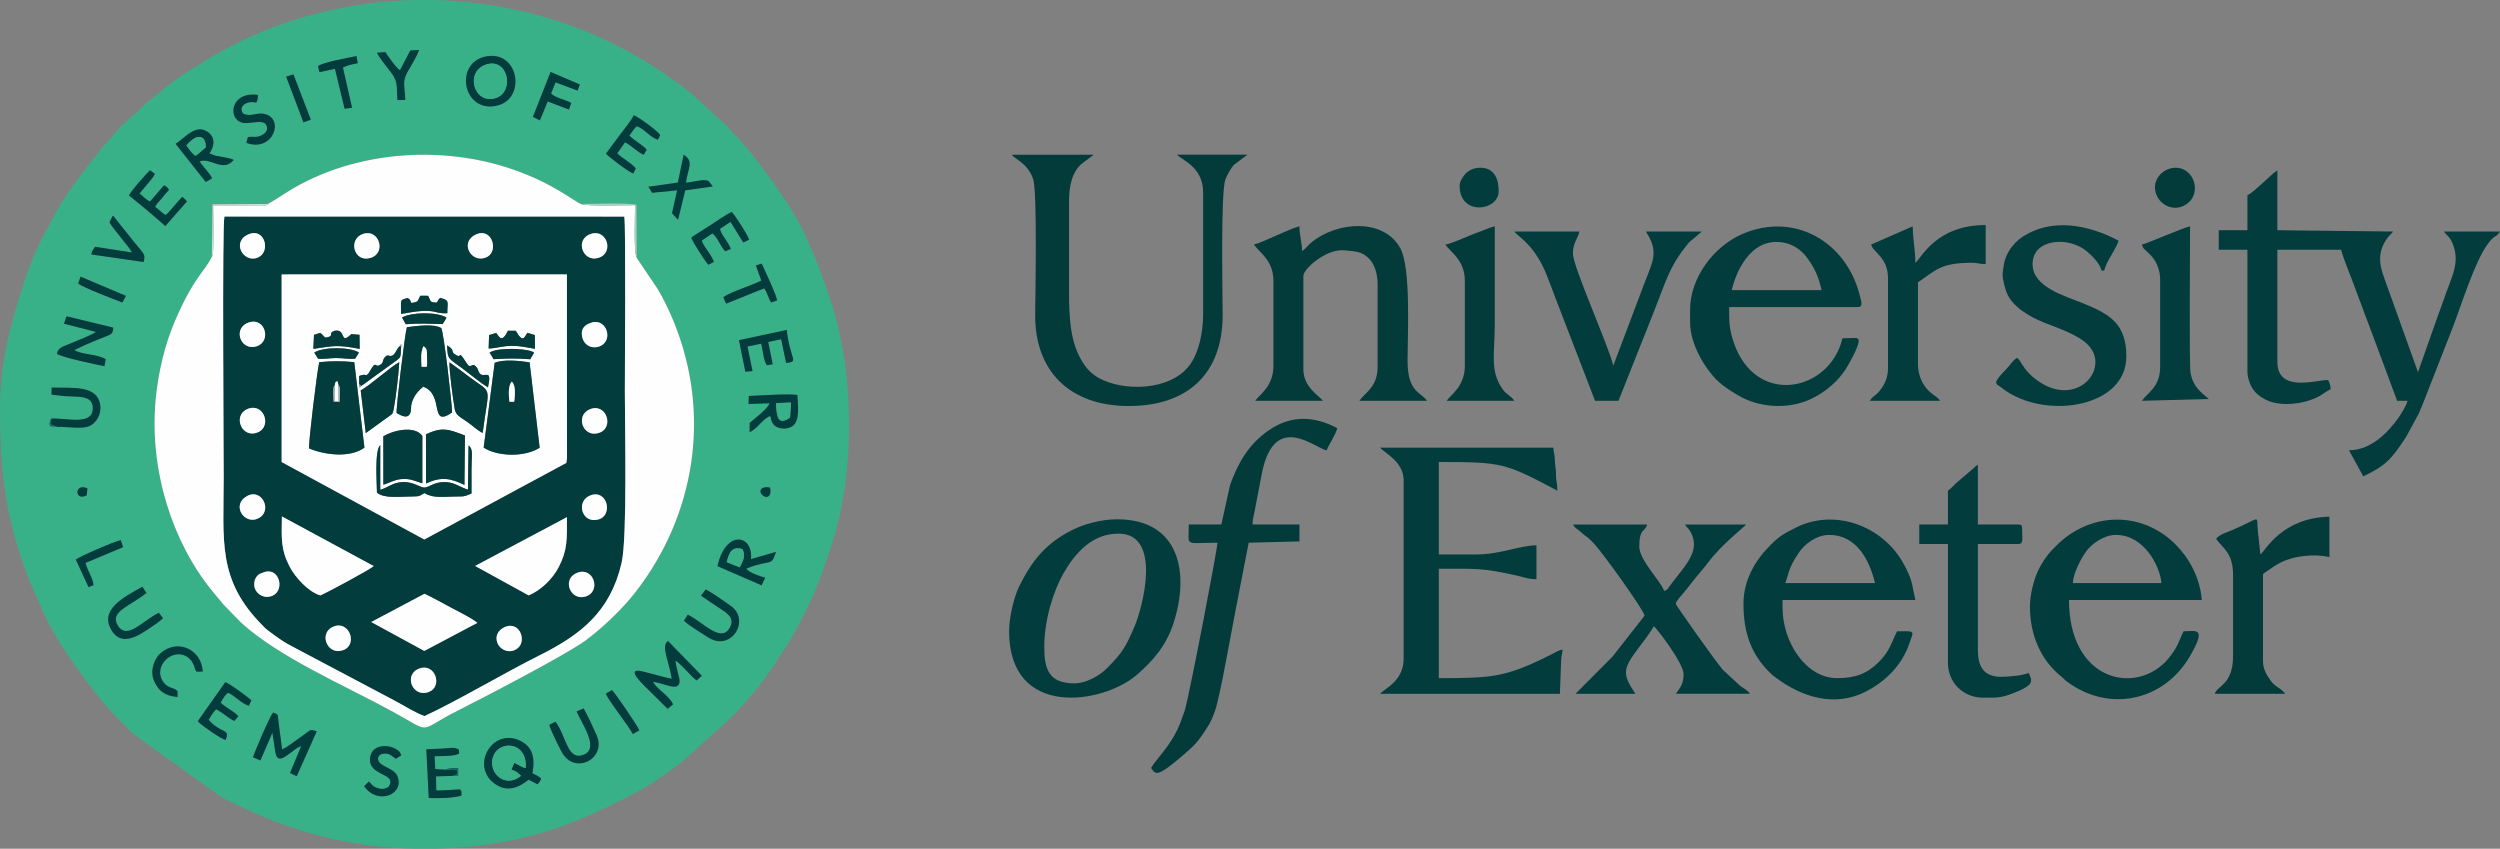 <?xml version="1.0" encoding="UTF-8"?>
<!DOCTYPE svg PUBLIC "-//W3C//DTD SVG 1.1//EN" "http://www.w3.org/Graphics/SVG/1.1/DTD/svg11.dtd">
<!-- Creator: CorelDRAW 2019 (64-Bit) -->
<svg xmlns="http://www.w3.org/2000/svg" xml:space="preserve" width="186.774mm" height="63.407mm" version="1.1" style="shape-rendering:geometricPrecision; text-rendering:geometricPrecision; image-rendering:optimizeQuality; fill-rule:evenodd; clip-rule:evenodd"
viewBox="0 0 183.296 62.226"
 xmlns:xlink="http://www.w3.org/1999/xlink"
 xmlns:xodm="http://www.corel.com/coreldraw/odm/2003">
 <rect x="0" y="0" width="183.296" height="62.226" fill="#808080" stroke="none"/>
 <defs>
  <style type="text/css">
   <![CDATA[
    .fil2 {fill:#FEFEFE}
    .fil7 {fill:#FDFEFE}
    .fil6 {fill:#C7E4DD}
    .fil12 {fill:#ADC2C2}
    .fil5 {fill:#A5D5C6}
    .fil9 {fill:#9FB7B8}
    .fil13 {fill:#7F9D9D}
    .fil0 {fill:#39B188}
    .fil11 {fill:#06735F}
    .fil10 {fill:#026E5D}
    .fil8 {fill:#023E3D}
    .fil4 {fill:#023D3D}
    .fil1 {fill:#023C3C}
    .fil3 {fill:#033B3B}
   ]]>
  </style>
 </defs>
 <g id="Layer_x0020_1">
  <g id="_652543216">
   <path class="fil0" d="M38.759 57.167c-0.65,0.516 -1.518,0.996 -2.49,0.294 -1.817,-1.31 -0.149,-4.175 1.895,-3.14 0.831,0.42 1.098,1.147 0.877,2.382 0.259,0.112 0.437,0.202 0.637,0.378 -0.113,0.254 -0.071,0.217 -0.275,0.424l-0.644 -0.338zm-6.92 5.059l0 0c3.327,-0.069 6.659,-0.638 9.581,-1.731 1.807,-0.676 3.53,-1.5 5.232,-2.406 1.22,-0.649 2.337,-1.458 3.43,-2.298l3.311 -2.99c0.083,-0.1 0.142,-0.148 0.236,-0.241 1.129,-1.117 2.139,-2.331 3.022,-3.661 0.527,-0.794 1.022,-1.525 1.487,-2.332 0.946,-1.643 1.778,-3.457 2.377,-5.26 0.163,-0.491 0.329,-0.969 0.479,-1.431 1.694,-5.226 1.659,-12.244 0.024,-17.473 -0.085,-0.27 -0.154,-0.424 -0.24,-0.715l-0.742 -2.122c-0.181,-0.454 -0.388,-0.871 -0.572,-1.337 -1.016,-2.576 -2.759,-4.856 -4.417,-7.039l-0.891 -1.018c-0.183,-0.181 -0.295,-0.296 -0.478,-0.476l-0.483 -0.567c-0.165,-0.187 -0.303,-0.222 -0.52,-0.434l-1.478 -1.387c-0.83,-0.749 -1.785,-1.431 -2.716,-2.058 -1.754,-1.182 -3.648,-2.189 -5.614,-2.978 -7.498,-3.006 -15.912,-3.042 -23.43,-0.041 -2.193,0.875 -4.17,2.03 -6.127,3.325 -0.93,0.616 -1.766,1.365 -2.632,2.046 -0.194,0.152 -0.301,0.3 -0.483,0.472 -0.626,0.592 -1.369,1.134 -1.887,1.836 -0.287,0.388 -0.575,0.585 -0.898,1.011 -1.23,1.623 -2.555,3.162 -3.495,5.002 -0.111,0.217 -0.182,0.397 -0.324,0.631 -0.681,1.12 -1.315,2.618 -1.74,3.893 -1.05,3.152 -1.849,5.982 -1.849,9.607 0,5.082 0.504,8.366 2.332,12.943l0.589 1.32c0.845,2.082 2.254,4.081 3.586,5.865 0.166,0.223 0.256,0.312 0.423,0.531 0.799,1.049 1.746,2.023 2.687,2.946 0.227,0.223 0.307,0.23 0.528,0.427l6.117 4.385c2.55,1.265 4.692,2.2 7.509,2.896 2.114,0.523 4.396,0.811 6.707,0.858l1.362 0zm0.816 -5.796l0 0c0.24,-0.139 0.582,-0.137 0.948,-0.106l-0.008 0.552 -0.368 0.009 -1.259 0.041 0.022 1.027c0.319,0.005 0.628,-0.012 0.946,-0.033 1.177,-0.078 0.72,-0.03 0.894,0.106l0.016 0.286c-0.344,0.198 -1.851,0.239 -2.412,0.191l-0.18 -3.566c0.406,-0.014 0.797,-0.035 1.202,-0.056 0.521,-0.028 0.883,-0.143 1.192,0.09l0.015 0.286c-0.378,0.21 -1.345,0.172 -1.797,0.19l0.047 0.94 0.742 0.043zm-5.96 1.214l0 0 0.352 -0.348c0.204,0.178 0.228,0.327 0.538,0.448 0.387,0.15 0.634,0.112 0.908,-0.056 0.68,-1.056 -1.519,-0.728 -1.36,-2.129 0.06,-0.531 0.447,-0.839 1.034,-0.859 0.283,-0.009 0.545,0.054 0.768,0.167 0.473,0.237 0.434,0.418 0.478,0.522l-0.389 0.246c-0.274,-0.168 -0.39,-0.371 -0.773,-0.384 -0.347,-0.011 -0.667,0.211 -0.476,0.578 0.205,0.393 1.107,0.509 1.349,1.044 0.61,1.347 -1.429,2.212 -2.429,0.771zm-8.148 -2.123l0 0c0.125,-0.416 1.267,-3.095 1.48,-3.28 0.445,0.215 0.279,-0.111 0.462,1.23 0.067,0.494 0.145,0.981 0.185,1.468 0.446,-0.185 0.785,-0.504 1.165,-0.756 1.024,-0.68 0.786,-0.763 1.384,-0.562l-1.469 3.296 -0.493 -0.241 0.82 -1.979c-0.333,0.122 -0.531,0.325 -0.819,0.532 -0.47,0.338 -0.909,0.688 -1.066,-0.016l-0.228 -1.481 -0.874 2.026 -0.548 -0.236zm21.726 -2.379l0 0 0.451 -0.227c0.829,1.062 0.863,3.004 2.168,2.369 1.028,-0.5 -0.306,-2.359 -0.621,-3.121l0.518 -0.229c0.304,0.519 0.685,1.366 0.955,1.968 0.767,1.71 -1.626,2.981 -2.563,1.223 -0.212,-0.398 -0.818,-1.59 -0.908,-1.984zm4.596 -2.552l0 0c0.262,0.249 1.881,2.629 2.011,2.959l-0.488 0.268c-0.263,-0.558 -1.736,-2.382 -1.979,-2.959l0.456 -0.269zm-28.354 -0.575l0 0c0.357,0.118 1.676,1.105 1.92,1.329l-0.192 0.402c-0.563,-0.172 -1.027,-0.757 -1.538,-0.955 -0.261,0.223 -0.385,0.487 -0.531,0.727 0.377,0.363 0.931,0.596 1.3,0.988l-0.292 0.354c-0.451,-0.196 -0.83,-0.611 -1.337,-0.853 -0.21,0.193 -0.413,0.536 -0.551,0.768 0.915,1.046 1.618,0.609 1.242,1.48 -0.346,-0.087 -1.594,-0.955 -1.943,-1.279l-0.092 -0.106 2.013 -2.856zm-3.5 1.089l0 0c-0.967,-0.081 -1.404,-0.48 -1.706,-1.147 -0.354,-0.783 0.011,-1.654 0.439,-2.045 1.238,-1.129 3.03,-0.317 3.122,1.327l-0.455 0.009c-0.082,-0.104 -0.041,-0.026 -0.111,-0.19 -0.051,-0.121 -0.021,-0.091 -0.065,-0.213 -0.109,-0.298 -0.322,-0.612 -0.661,-0.768 -1.028,-0.475 -2.264,0.739 -1.691,1.782 0.366,0.667 0.833,0.482 1.131,0.816l-0.003 0.429zm34.147 -1.865l0 0c0.25,0.066 0.44,0.112 0.682,0.173 0.46,0.117 0.919,0.266 1.403,0.348 -0.212,-1.356 -0.809,-2.399 -0.273,-2.767l2.485 2.55 -0.385 0.347c-0.526,-0.406 -0.856,-0.938 -1.556,-1.471 0.046,0.353 0.11,0.594 0.194,0.948 0.083,0.353 0.138,0.427 0.1,0.704 -0.002,0.017 -0.025,0.083 -0.028,0.07 -0.003,-0.013 -0.021,0.046 -0.035,0.068 -0.253,0.351 -0.906,-0.052 -1.864,-0.225 0.242,0.536 1.157,0.983 1.462,1.655 -0.149,0.121 -0.241,0.21 -0.401,0.328l-1.307 -1.294c-0.209,-0.221 -2.047,-1.848 -0.477,-1.435zm6.3 -3.147l0 0c0.486,-0.757 -0.169,-1.144 -0.643,-1.459 -0.475,-0.315 -0.944,-0.616 -1.423,-0.961l0.347 -0.462c0.527,0.284 1.361,0.867 1.854,1.222 1.451,1.046 0.001,3.414 -1.708,2.28 -0.409,-0.271 -1.417,-0.87 -1.743,-1.202l0.277 -0.445c1.087,0.512 2.381,2.051 3.039,1.026zm-41.938 -0.406l0 0c-0.857,0.541 -2.466,1.987 -3.344,0.534 -0.91,-1.506 0.847,-2.419 2.257,-3.197l0.302 0.449c-1.186,0.978 -2.728,1.356 -2.104,2.383 0.685,1.128 1.853,-0.385 3.012,-0.925l0.31 0.401 -0.433 0.356zm41.079 -4.175l0 0c0.615,-2.752 2.644,-2.288 2.458,-0.521l1.836 -0.528c-0.38,1.152 -0.305,0.481 -2.18,1.229 0.186,0.28 1.013,0.575 1.388,0.664l-0.266 0.564 -3.235 -1.408zm-47.045 -0.477l0 0c0.253,-0.231 2.861,-1.353 3.3,-1.431l0.171 0.516 -2.757 1.154c0.135,0.553 0.563,1.159 0.586,1.633l-0.366 0.146 -0.933 -2.018zm50.901 -5.285l0 0c0.158,0.596 -0.223,0.875 -0.557,0.553 -0.35,-0.338 -0.042,-0.692 0.557,-0.553zm-50.101 0.571l0 0c-0.915,0.475 -0.918,-0.948 0.052,-0.514l-0.052 0.514zm9.174 -17.477l0 0c-0.625,1.197 -1.303,1.472 -2.667,4.603 -0.746,1.713 -1.269,3.81 -1.457,5.888 -0.47,5.189 1.257,10.461 4.15,13.994 0.278,0.339 0.554,0.661 0.822,0.993l1.316 1.352c2.804,2.529 7.421,4.515 10.954,6.427 3.19,1.726 1.803,1.568 4.869,0.023 1.94,-0.978 8.086,-4.17 9.432,-5.178 1.29,-0.966 2.704,-2.317 3.676,-3.576 4.308,-5.579 5.57,-12.966 2.751,-19.827 -0.338,-0.821 -0.773,-1.722 -1.206,-2.421l-1.49 -2.211 -0.021 -3.895c-0.606,-0.154 -3.277,-0.063 -4.069,-0.057 -0.497,-0.184 -1.996,-1.499 -5.006,-2.538 -4.984,-1.72 -10.903,-1.378 -15.559,1.099 -1.024,0.545 -1.609,1.009 -2.372,1.435l-4.072 0.029 -0.053 3.859zm39.37 10.188l0 0c0.721,-0.019 3.025,-0.193 3.564,-0.067 0.032,0.831 0.199,1.901 -0.37,2.287 -0.309,0.21 -0.791,0.226 -1.127,0.066 -0.304,-0.145 -0.42,-0.406 -0.491,-0.812 -0.595,0.22 -0.925,0.929 -1.52,1.186l0.007 -0.681c0.331,-0.312 1.319,-1.019 1.452,-1.437l-1.538 0.05 0.023 -0.592zm-50.712 2.272l0 0 -0.528 -0.042c-0.023,-0.176 -0.051,-0.137 -0.014,-0.343 0.034,-0.194 0.04,-0.114 0.114,-0.23 1.106,-0.061 3.117,0.567 3.035,-0.823 -0.04,-0.677 -0.61,-0.756 -1.263,-0.785 -0.288,-0.013 -0.564,-0.027 -0.853,-0.038l-0.835 -0.097c-0.015,-0.033 -0.052,-0.022 -0.077,-0.035l0.018 -0.496c1.531,0.047 3.332,-0.196 3.56,1.264 0.113,0.723 -0.317,1.37 -0.805,1.57 -0.582,0.239 -1.677,0.023 -2.352,0.055zm53.492 -7.114l0 0c0.27,2.285 0.937,2.296 -0.046,2.431l-0.364 -1.744 -0.947 0.199 0.331 1.639 -0.426 0.067c-0.257,-0.349 -0.299,-1.076 -0.418,-1.579l-1.005 0.207 0.369 1.8 -0.529 0.05 -0.468 -2.316 3.503 -0.753zm-53.51 1.761l0 0c0.095,-0.532 0.485,-0.528 1.387,-0.931 0.469,-0.21 1.042,-0.406 1.474,-0.684l-2.341 -0.598 0.182 -0.55 3.439 0.833c-0.083,0.572 -0.01,0.408 -1.354,0.967 -0.467,0.194 -1.093,0.466 -1.502,0.686 0.655,0.363 1.655,0.268 2.29,0.66l-0.088 0.515c-0.701,-0.128 -3.032,-0.634 -3.486,-0.898zm1.728 -5.668l0 0 3.335 1.409 -0.262 0.489c-0.57,-0.209 -2.882,-1.102 -3.244,-1.387l0.171 -0.511zm47.129 1.501l0 0c0.648,-0.424 1.983,-0.819 2.785,-1.208l-0.399 -1.115 0.431 -0.133 0.609 1.335c0.174,0.441 0.427,0.931 0.526,1.36l-0.44 0.161c-0.22,-0.333 -0.264,-0.686 -0.516,-1.04l-2.795 1.125 -0.202 -0.484zm-46.056 -3.689l0 0 2.705 0.419c-0.283,-0.48 -0.516,-0.687 -0.837,-1.117 -0.232,-0.311 -0.649,-0.783 -0.817,-1.092l0.24 -0.488c0.023,0.016 0.052,0.037 0.067,0.05l1.288 1.611c0.904,1.158 1.091,1.111 0.906,1.738l-3.827 -0.555c0.041,-0.275 0.09,-0.294 0.275,-0.565zm43.702 -0.64l0 0c0.016,-0.018 0.037,-0.043 0.047,-0.054 0.011,-0.01 0.035,-0.039 0.049,-0.052l1.401 -0.897c0.424,-0.277 1.06,-0.727 1.478,-0.91 0.278,0.307 1.127,1.598 1.277,2.038l-0.443 0.196 -0.927 -1.505 -0.777 0.515c0.147,0.527 0.598,0.9 0.799,1.47l-0.407 0.168c-0.398,-0.401 -0.507,-0.945 -0.944,-1.312l-0.78 0.533c0.205,0.562 0.673,0.949 0.896,1.558l-0.413 0.215c-0.29,-0.324 -1.066,-1.57 -1.257,-1.963zm-41.219 -3.124l0 0c0.142,-0.334 1.222,-1.528 1.534,-1.847l0.368 0.265c-0.145,0.367 -0.861,1.07 -1.113,1.443 0.233,0.187 0.462,0.458 0.758,0.585l1.025 -1.192c0.24,0.156 0.221,0.1 0.368,0.347 -0.243,0.254 -0.308,0.317 -0.523,0.603 -0.22,0.291 -0.329,0.295 -0.496,0.631 0.239,0.172 0.487,0.439 0.747,0.592 0.175,-0.101 0.061,-0.007 0.224,-0.178l1.008 -1.147c0.193,0.138 0.202,0.179 0.354,0.339l-1.587 1.81c-0.868,-0.78 -1.782,-1.534 -2.665,-2.25zm40.667 -2.992l0 0c0.796,0.516 0.307,0.988 0.17,2.059 0.745,-0.082 1.389,-0.319 1.685,-0.099l0.282 0.375 -2.018 0.284 -0.529 2.16 -0.443 -0.48 0.374 -1.679 -1.831 0.18 -0.275 -0.445 2.162 -0.308 0.424 -2.047zm-37.254 -0.794l0 0c0.466,-0.264 1.192,-1.144 1.893,-1.057 0.507,0.063 1.338,0.67 0.59,1.762l0.435 0.163c0.352,0.079 1.13,0.171 1.349,0.314 -0.804,0.958 -1.722,-0.225 -2.499,0.116 0.23,0.361 0.764,0.873 0.914,1.235l-0.469 0.268 -2.213 -2.802zm31.555 0.727l0 0c0.35,-0.472 0.685,-0.919 1.053,-1.418 0.263,-0.357 0.829,-1.029 0.986,-1.407 0.302,0.094 1.816,1.186 1.943,1.462l-0.165 0.337c-0.603,-0.17 -0.983,-0.809 -1.559,-0.987 -0.235,0.246 -0.387,0.466 -0.535,0.684 0.399,0.402 0.872,0.609 1.272,1.027l-0.218 0.381c-0.519,-0.211 -0.843,-0.648 -1.377,-0.909l-0.566 0.808c0.47,0.433 1.044,0.711 1.362,1.098l-0.184 0.379c-0.386,-0.136 -1.759,-1.186 -2.009,-1.455zm-26.089 -1.24l0 0c0.299,-0.012 0.515,0.064 0.856,-0.115 0.211,-0.111 0.507,-0.345 0.342,-0.719 -0.229,-0.521 -1.261,-0.038 -1.816,-0.209 -1.056,-0.324 -0.793,-2.317 1.201,-2.024 -0.095,0.957 -0.149,0.327 -0.834,0.598 -0.397,0.157 -0.468,0.493 -0.263,0.76 0.541,0.289 0.99,-0.109 1.585,0.037 1.496,0.366 0.588,2.847 -1.348,2.117l0.113 -0.424 0.164 -0.02zm17.338 -5.901l0 0c2.415,-0.421 2.943,3.223 0.662,3.641 -2.456,0.45 -3.046,-3.225 -0.662,-3.641zm4.692 1.146l0 0 2.149 0.918 -0.172 0.454 -1.614 -0.606 -0.323 0.816c0.335,0.34 1.023,0.426 1.477,0.689l-0.165 0.489 -1.561 -0.593 -0.574 1.389 -0.514 -0.26 1.297 -3.296zm-18.851 0.177l0 0 1.273 3.323 -0.544 0.195 -1.265 -3.353 0.536 -0.165zm1.796 -0.601l0 0c0.366,-0.29 2.217,-0.622 2.828,-0.74l0.094 0.526c-0.371,0.072 -0.788,0.148 -1.088,0.314l0.668 2.944 -0.548 0.082 -0.709 -2.932 -1.136 0.247 -0.108 -0.441zm6.769 -1.156l0 0 0.644 -0.035c-0.155,0.486 -0.6,1.168 -0.866,1.65 -0.394,0.713 -0.156,1.114 -0.146,2.019l-0.579 0.007c-0.065,-1.138 0.053,-1.35 -0.512,-2.087 -0.223,-0.29 -0.926,-1.149 -0.977,-1.39l0.612 -0.04c0.143,0.224 0.785,1.165 1.065,1.325l0.758 -1.45z"/>
   <path class="fil1" d="M30.735 49.017c1.166,-0.437 1.747,1.299 0.72,1.709 -1.209,0.482 -1.899,-1.267 -0.72,-1.709zm-6.32 -3.061l0 0c1.186,-0.527 1.857,1.308 0.742,1.712 -1.156,0.419 -1.824,-1.232 -0.742,-1.712zm12.564 0.035l0 0c1.17,-0.555 1.785,1.214 0.766,1.667 -0.582,0.258 -1.122,-0.111 -1.277,-0.519 -0.181,-0.475 0.024,-0.917 0.511,-1.147zm-5.857 -2.455l0 0c0.661,0.312 1.329,0.698 1.992,1.044 0.544,0.284 1.482,0.758 1.888,1.083l-3.894 2.061 -3.889 -2.118 3.903 -2.07zm11.287 -1.571l0 0c1.152,-0.356 1.688,1.447 0.492,1.78 -1.127,0.314 -1.762,-1.387 -0.492,-1.78zm-23.163 0.031l0 0c1.192,-0.544 1.686,1.232 0.757,1.668 -0.601,0.282 -1.162,-0.083 -1.313,-0.515 -0.128,-0.365 -0.017,-0.798 0.264,-1.012 0.169,-0.129 0.092,-0.05 0.292,-0.141zm22.319 -4.079l0 0 -6.73 3.578 3.924 2.158c0.941,-0.394 1.761,-1.233 2.192,-2.053 0.674,-1.283 0.615,-2.102 0.615,-3.684zm-18.081 5.736l0 0c0.506,-0.214 3.707,-1.93 3.908,-2.153l-6.724 -3.636c-0.023,1.603 -0.101,2.394 0.573,3.691 0.393,0.755 1.341,1.828 2.243,2.099zm19.835 -7.343l0 0c1.22,-0.424 1.633,1.453 0.582,1.768 -1.26,0.378 -1.722,-1.372 -0.582,-1.768zm-25.155 0.032l0 0c1.056,-0.533 1.846,1.143 0.766,1.666 -1.036,0.502 -2.029,-1.029 -0.766,-1.666zm2.484 -16.223l0 0 20.915 -0.001 0.006 13.468 -0.048 0.35 -10.415 5.617 -10.459 -5.68 0 -13.754zm22.581 9.897l0 0c1.206,-0.524 1.826,1.297 0.73,1.706 -1.185,0.443 -1.827,-1.23 -0.73,-1.706zm-25.128 -0.008l0 0c1.199,-0.565 1.876,1.216 0.816,1.682 -1.166,0.513 -1.88,-1.18 -0.816,-1.682zm25.285 -6.362l0 0c1.139,-0.336 1.644,1.456 0.477,1.776 -0.599,0.164 -1.049,-0.21 -1.163,-0.651 -0.18,-0.698 0.213,-0.985 0.686,-1.125zm-25.13 -0.011l0 0c1.187,-0.383 1.668,1.391 0.559,1.753 -1.177,0.384 -1.81,-1.348 -0.559,-1.753zm16.727 -6.48l0 0c1.134,-0.432 1.618,1.357 0.625,1.731 -1.121,0.421 -1.967,-1.22 -0.625,-1.731zm-16.706 0.001l0 0c1.143,-0.44 1.598,1.319 0.621,1.728 -1.055,0.442 -1.998,-1.198 -0.621,-1.728zm25.077 -0.018l0 0c1.163,-0.353 1.699,1.431 0.496,1.776 -1.133,0.325 -1.753,-1.394 -0.496,-1.776zm-16.706 0.001l0 0c1.164,-0.358 1.699,1.437 0.496,1.776 -1.222,0.344 -1.651,-1.42 -0.496,-1.776zm4.473 35.364l0 0c2.327,-1.073 5.903,-3.189 8.38,-4.426 3.053,-1.524 5.239,-3.2 6.074,-6.812 0.425,-1.839 0.237,-10.087 0.237,-12.549 0,-0.977 0.079,-12.197 -0.039,-12.838l-29.319 -0.005c-0.171,0.697 -0.054,16.939 -0.054,19.144 0,4.639 -0.48,7.492 2.841,10.829 0.205,0.206 0.176,0.205 0.395,0.37 1.487,1.118 1.424,0.961 3.032,1.839l6.307 3.336c0.64,0.34 1.506,0.889 2.146,1.112z"/>
   <path class="fil2" d="M31.122 52.504c-0.64,-0.224 -1.506,-0.772 -2.146,-1.112l-6.307 -3.336c-1.608,-0.878 -1.544,-0.721 -3.032,-1.839 -0.219,-0.165 -0.19,-0.164 -0.395,-0.37 -3.322,-3.337 -2.841,-6.19 -2.841,-10.829 0,-2.205 -0.117,-18.447 0.054,-19.144l29.319 0.005c0.118,0.641 0.039,11.861 0.039,12.838 0,2.462 0.188,10.71 -0.237,12.549 -0.834,3.612 -3.02,5.288 -6.074,6.812 -2.477,1.236 -6.053,3.353 -8.38,4.426zm-11.465 -37.551l0 0c-0.242,0.211 -0.497,0.138 -0.946,0.135l-3.085 -0c0,0.556 0.127,3.47 -0.093,3.753 -0.625,1.197 -1.303,1.472 -2.667,4.603 -0.746,1.713 -1.269,3.81 -1.457,5.888 -0.47,5.189 1.257,10.461 4.15,13.994 0.278,0.339 0.554,0.661 0.822,0.993l1.316 1.352c2.804,2.529 7.421,4.515 10.954,6.427 3.19,1.726 1.803,1.568 4.869,0.023 1.94,-0.978 8.086,-4.17 9.432,-5.178 1.29,-0.966 2.704,-2.317 3.676,-3.576 4.308,-5.579 5.57,-12.966 2.751,-19.827 -0.338,-0.821 -0.773,-1.722 -1.206,-2.421l-1.49 -2.211c-0.246,-0.367 -0.117,-3.453 -0.117,-3.865 -0.364,0 -3.669,0.105 -3.974,-0.087 -0.497,-0.184 -1.996,-1.499 -5.006,-2.538 -4.984,-1.72 -10.903,-1.378 -15.559,1.099 -1.024,0.545 -1.609,1.009 -2.372,1.435z"/>
   <path class="fil2" d="M27.638 36.118c-0.003,-0.72 -0.188,-3.079 0.243,-3.486l0.002 3.278c0.597,-0.169 0.869,-0.522 1.633,-0.566 0.763,-0.044 1.318,0.415 1.595,0.404 0.365,-0.015 0.775,-0.462 1.615,-0.4 0.651,0.048 1.021,0.381 1.585,0.551l0.044 -3.23c0.366,0.247 0.218,0.732 0.218,1.681 0,0.612 0.001,1.223 -0.001,1.835 -0.243,0.085 -0.44,0.214 -0.775,0.214 -1.324,0 -1.975,0.17 -2.673,-0.247 -0.307,0.158 -0.318,0.247 -0.764,0.247 -1.139,0 -2.175,0.175 -2.72,-0.281zm3.593 -4.272l0 0 0.005 3.602c1.129,-0.526 1.803,-0.382 2.817,0.108l0.038 -3.626c-1.136,-0.426 -1.637,-0.679 -2.86,-0.084zm-3.126 0.144l0 0 0.002 3.551c0.427,-0.121 0.751,-0.36 1.301,-0.413 0.671,-0.064 1.002,0.136 1.558,0.309l0 -3.474c-0.588,-0.815 -2.217,-0.377 -2.861,0.026zm8.163 -5.384l0 0c0.648,-0.281 1.79,-0.154 2.561,-0.04l0.737 6.257c-1.023,0.686 -3.041,0.684 -4.104,-0.003l0.806 -6.213zm-13.606 6.269l0 0c-0.058,-0.364 0.604,-5.812 0.746,-6.322 0.972,-0.091 1.568,-0.091 2.567,-0.003l0.744 6.272c-1.049,0.768 -2.919,0.539 -4.057,0.053zm6.418 -2.597l0 0c-0.055,-0.314 0.597,-5.754 0.751,-6.29 0.711,-0.084 1.953,-0.274 2.522,0.064 0.183,0.317 0.785,5.48 0.792,6.192 -1.708,1.163 -0.521,-1.325 -2.117,-1.892 -0.295,0.25 -0.547,0.494 -0.724,0.885 -0.228,0.502 -0.133,0.661 -0.187,0.913 -0.126,0.593 -0.603,0.391 -1.037,0.128zm5.268 -2.687l0 0c1.835,1.381 1.509,0.5 1.042,4.154 -0.394,-0.197 -0.753,-0.551 -1.135,-0.814 -0.588,-0.406 -0.843,-0.494 -0.921,-0.974 -0.118,-0.731 -0.412,-2.753 -0.377,-3.397 0.453,0.313 0.923,0.679 1.391,1.031zm-7.902 1.026l0 0c0.543,-0.246 2.272,-1.795 2.828,-2.064 -0.052,0.934 -0.24,2.51 -0.408,3.441 -0.075,0.414 -0.138,0.372 -0.393,0.558l-1.655 1.198 -0.372 -3.133zm11.074 -3.035l0 0c-0.529,0.001 -1.267,0.036 -1.626,0.271 0.134,0.232 0.177,0.232 0.281,0.48 1.066,-0.053 1.63,-0.074 2.707,0.006 0.096,-0.203 0.169,-0.271 0.279,-0.487l-0.13 -0.073c-0.4,-0.156 -1.092,-0.199 -1.51,-0.198zm-14.477 0.271l0 0c0.6,-0.432 2.674,-0.429 3.275,0.001l-0.285 0.45c-0.422,0.037 -0.939,-0.057 -1.403,-0.054 -0.435,0.002 -0.89,0.094 -1.306,0.053l-0.281 -0.45zm12.165 1.558l0 0c-0.191,-0.189 -0.103,-0.299 -0.28,-0.503 -0.382,-0.438 -0.363,0.277 -0.732,-0.305 -0.657,-1.037 -0.311,-0.283 -0.749,-0.57 -0.491,-0.261 -0.005,-0.313 -0.658,-0.708 0.007,1.087 0.126,0.936 1.208,1.758 0.554,0.421 1.233,0.991 1.78,1.322 0.322,-1.443 -0.252,-0.678 -0.57,-0.993zm-8.709 0.881l0 0 2.489 -1.804c0.441,-0.32 0.378,-0.279 0.415,-1.013l0.103 -0.191c-0.43,-0.042 -0.049,-0.031 -0.216,0.105 -0.285,0.28 -0.291,0.664 -0.639,0.709 -0.136,0.018 -0.245,-0.164 -0.473,0.147 -0.148,0.202 -0.05,0.342 -0.285,0.493 -0.451,0.289 -0.267,-0.405 -0.769,0.464 -0.071,0.123 -0.073,0.154 -0.161,0.231 -0.258,0.225 -0.029,-0.1 -0.63,0.134l0.001 0.598 0.03 0.247 0.136 -0.12zm9.874 -3.881l0 0c0.194,0.194 0.396,0.84 0.861,-0.159l0.581 0c0.551,0.985 0.643,0.417 0.854,0.148l0.541 0.165 0.013 1.01c-0.608,-0.093 -1.031,-0.219 -1.705,-0.217 -0.661,0.002 -1.143,0.178 -1.693,0.199l0.034 -0.989 0.513 -0.156zm-12.506 0.347l0 0c-0.142,-0.092 -0.096,-0.084 -0.173,-0.16l-0.151 -0.145c-0.011,-0.01 -0.037,-0.032 -0.057,-0.045l-0.463 0.14 -0.049 1.033c1.581,-0.24 1.798,-0.305 3.401,0.001l-0.017 -1.036 -0.599 -0.048c-0.878,0.841 -0.34,-0.405 -1.223,-0.247 -0.565,0.209 0.082,0.374 -0.668,0.507zm5.607 -1.481l0 0 0.276 0.494c1.067,-0.08 1.67,-0.032 2.711,-0.01 0.121,-0.237 0.172,-0.237 0.272,-0.484 -0.722,-0.421 -2.546,-0.392 -3.26,0zm0.407 -1.432l0 0c0.458,0.25 -0.008,0.457 0.556,0.316 0.286,-0.072 0.208,-0.242 0.393,-0.479l0.552 0.005c0.194,0.309 0.103,0.443 0.41,0.481 0.396,0.05 0.143,0.017 0.475,-0.329 0.738,0.18 0.529,0.301 0.529,1.127 -1.167,0.054 -0.693,-0.454 -3.394,0.053 0,-1.139 -0.088,-0.993 0.479,-1.174zm-9.232 12.03l0 0 10.459 5.68 10.415 -5.617 0.048 -0.35 -0.006 -13.468 -20.915 0.001 0 13.754z"/>
   <path class="fil1" d="M164.776 14.302l0 2.578 -2.1 0 0 1.432 2.1 0 0 8.974c0,0.309 0.117,0.664 0.226,0.92 0.243,0.567 0.697,0.904 1.235,1.152 0.827,0.382 2.103,0.312 3.016,0.018 0.95,-0.305 0.945,-0.485 1.633,-0.849 -0.024,-0.293 -0.09,-0.459 -0.191,-0.668 -0.919,0 -3.723,0.953 -3.723,-1.337l0 -8.21 4.678 0c0.152,0.654 0.74,2.008 0.991,2.732 0.173,0.499 0.36,0.946 0.523,1.386 0.182,0.49 0.32,0.901 0.519,1.391l2.072 5.565 0.764 0c-0.078,0.333 -0.469,0.962 -0.667,1.242 -0.783,1.109 -2.042,2.385 -3.629,2.385l1.05 1.909c1.609,-0.772 2.027,-1.188 3.133,-2.881l0.941 -1.732c0.114,-0.243 0.138,-0.364 0.253,-0.606l2.204 -5.625c0.656,-1.689 1.623,-4.874 2.593,-6.19 0.549,-0.745 0.553,-0.395 0.9,-0.914l-4.105 0c0.224,0.334 0.386,0.345 0.576,0.761 0.691,1.514 -0.042,2.537 -0.658,4.407 -0.13,0.393 -0.264,0.69 -0.383,1.049l-1.444 4.093 -2.469 -6.886c-0.422,-1.128 -0.482,-2.034 0.286,-3.03l0.369 -0.394 -8.496 -0.096 0 -4.391c-0.404,0.271 -0.706,0.619 -1.076,0.929 -0.39,0.327 -0.867,0.817 -1.12,0.885z"/>
   <path class="fil1" d="M102.913 35.209l0 13.079c0,1.688 -1.444,2.204 -1.718,2.578l13.174 0 0.093 -2.485c0.018,-0.428 0.089,-0.335 0.098,-0.761 -0.326,0.076 -0.501,0.202 -0.795,0.35 -3.354,1.696 -4.345,1.75 -8.274,1.75l0 -8.019c2.764,0 3.172,-0.082 5.862,0.534 0.513,0.118 0.697,0.23 1.298,0.23l0 -2.482c-1.217,0 -2.649,0.668 -4.391,0.668l-2.768 0 0 -6.778c4.682,0 4.857,0.073 8.688,2.1 0,-0.414 -0.034,-0.523 -0.073,-0.786 -0.041,-0.284 -0.004,-0.53 -0.045,-0.814 -0.039,-0.269 -0.056,-0.387 -0.072,-0.787 -0.018,-0.43 -0.087,-0.339 -0.097,-0.763l-12.697 0c0.267,0.364 1.718,1.009 1.718,2.387z"/>
   <path class="fil3" d="M82.77 29.768c4.302,0 6.877,-2.367 6.874,-6.683 -0.001,-1.372 -0.157,-8.941 0.2,-9.92 0.106,-0.29 0.416,-0.867 0.634,-1.085l0.981 -0.738 -5.155 0c0.268,0.366 1.909,0.851 1.909,2.769l0 8.878c0,1.477 -0.347,2.92 -0.992,3.782 -1.431,1.915 -4.902,1.939 -6.679,0.93 -0.68,-0.386 -1.077,-0.917 -1.431,-1.624 -0.768,-1.534 -0.731,-3.562 -0.731,-5.378l0 -5.919c0,-1.12 0.209,-2.25 1.048,-2.866l0.766 -0.571 -6.014 0c0.262,0.357 1.165,0.622 1.567,1.775 0.318,0.914 0.158,8.666 0.151,9.969 -0.023,4.102 2.509,6.682 6.875,6.682z"/>
   <path class="fil1" d="M155.133 39.219c2.083,0 3.24,2.308 3.341,3.532l-6.492 0c0.017,-0.744 0.636,-1.869 0.992,-2.35 0.392,-0.53 1.288,-1.183 2.159,-1.183zm-6.301 5.251l0 0c0,2.038 0.761,3.909 2.307,5.139 0.171,0.136 0.214,0.219 0.403,0.361 3.054,2.281 7.089,1.477 9.03,-1.874 1.248,-2.154 0.438,-1.812 -0.475,-1.812 -0.212,0.401 -0.343,0.836 -0.575,1.239 -0.176,0.306 -0.525,0.772 -0.783,1.031 -2.401,2.401 -7.043,1.236 -7.043,-4.561l9.738 0c-0.143,-1.719 -0.979,-3.128 -1.933,-4.081 -2.465,-2.465 -6.248,-2.402 -8.736,0.096 -0.318,0.319 -0.442,0.437 -0.72,0.808 -0.214,0.286 -0.451,0.674 -0.61,1.013 -0.307,0.651 -0.603,1.725 -0.603,2.643z"/>
   <path class="fil1" d="M130.216 17.739c1.063,0 1.793,0.508 2.277,1.16 0.552,0.744 0.824,1.34 1.064,2.372l-6.587 0c0.358,-1.534 1.397,-3.532 3.246,-3.532zm-6.301 4.964l0 0 0 0.955c0,1.606 1.139,3.409 1.979,4.226 0.48,0.468 1.262,0.973 1.871,1.279 1.518,0.763 3.51,0.823 5.062,0.065 0.982,-0.479 1.869,-1.212 2.468,-2.114 0.256,-0.386 0.963,-1.676 0.982,-2.08 0.018,-0.368 -0.239,-0.231 -1.193,-0.231 -0.911,3.912 -6.341,5.053 -7.962,0.325 -0.351,-1.023 -0.344,-1.552 -0.344,-2.616l9.451 0c0.392,0 0.245,-0.423 0.078,-1.033 -1.033,-3.772 -4.741,-5.936 -8.51,-4.344 -2.128,0.898 -3.883,3.217 -3.883,5.568z"/>
   <path class="fil1" d="M134.131 39.219c1.988,0 2.954,1.871 3.341,3.532l-6.587 0c0.235,-0.489 0.15,-1.015 1.048,-2.293 0.402,-0.572 1.236,-1.239 2.198,-1.239zm-6.301 5.06l0 0c0,2.125 0.559,3.677 1.932,5.037 0.193,0.191 0.196,0.181 0.415,0.348 1.917,1.459 4.33,2.197 6.581,1.06 1.488,-0.752 2.689,-1.956 3.234,-3.544 0.341,-0.993 0.46,-0.897 -0.897,-0.897 -0.429,0.812 -0.49,1.402 -1.358,2.27 -0.856,0.856 -1.74,1.167 -3.034,1.167 -2.349,0 -4.01,-2.709 -4.01,-5.155l0 -0.573 9.738 0c-0.229,-0.982 -0.177,-1.3 -0.667,-2.292 -0.342,-0.693 -0.733,-1.257 -1.266,-1.789 -1.753,-1.753 -4.522,-2.393 -6.819,-1.233 -0.882,0.446 -1.203,0.614 -1.869,1.281 -1.115,1.117 -1.981,2.558 -1.981,4.32z"/>
   <path class="fil3" d="M91.934 17.93c0.386,0.577 1.432,1.131 1.432,2.673l0 6.205c0,1.539 -1.031,2.121 -1.336,2.578l4.964 0c-0.213,-0.319 -1.432,-0.989 -1.432,-2.291l0 -6.874c0,-0.482 1.633,-1.997 3.017,-1.869 0.936,0.087 1.325,0.113 1.832,0.648 0.395,0.416 0.593,1.107 0.593,1.889l0 6.014c0,1.49 -0.942,1.893 -1.337,2.482l4.964 0c-0.492,-0.671 -1.436,-0.635 -1.432,-2.959 0.003,-1.923 0.263,-6.803 -0.54,-8.243 -1.224,-2.196 -4.581,-1.938 -6.447,-0.462 -0.291,0.23 -0.435,0.477 -0.746,0.686 0,-0.637 -0.191,-1.095 -0.191,-1.814 -0.729,0.17 -2.671,1.18 -3.341,1.337z"/>
   <path class="fil1" d="M78.76 50.102c-1.874,0 -2.196,-1.065 -2.196,-2.673 0,-2.012 0.695,-4.165 1.434,-5.439 0.85,-1.463 2.087,-2.866 4.007,-2.866 3.225,0 1.767,5.431 1.176,6.808 -0.674,1.571 -0.908,1.943 -2.057,3.098 -0.475,0.477 -1.46,1.073 -2.364,1.073zm-4.773 -3.819l0 0c0,6.434 6.862,5.333 9.33,3.22 1.221,-1.046 2.176,-2.154 2.711,-3.78 1.214,-3.685 0.481,-7.65 -4.118,-7.65 -1.2,0 -2.44,0.364 -3.247,0.762 -1.976,0.976 -2.988,2.256 -3.914,4.105 -0.431,0.861 -0.763,2.356 -0.763,3.342z"/>
   <path class="fil3" d="M89.548 38.455l-2.387 0c0,1.673 -0.396,1.337 2.1,1.337 -0.012,0.538 -2.117,11.467 -2.399,12.303 -0.111,0.329 -0.234,0.676 -0.355,0.981 -0.454,1.148 -1.152,1.965 -1.846,2.832 -0.088,0.11 -0.194,0.287 -0.269,0.399 0.353,0.528 0.488,0.635 2.173,-0.786 1.016,-0.857 1.29,-1.129 2.047,-2.345 0.196,-0.315 0.338,-0.685 0.471,-1.056 0.367,-1.018 1.243,-6.064 1.506,-7.373l0.963 -4.956 3.723 -0.096 0 -1.241 -3.437 0c0,-0.399 0.065,-0.544 0.137,-0.914l0.554 -2.882c0.939,-4.598 3.967,-1.711 4.751,-1.645 0.067,-0.25 0.261,-0.521 0.382,-0.763 0.142,-0.285 0.302,-0.516 0.382,-0.86 -1.673,-0.885 -3.354,-0.98 -5.005,0.15 -1.465,1.003 -2.248,2.347 -2.852,4.021l-0.639 2.893z"/>
   <path class="fil1" d="M120.574 45.138c0,0.027 -2.11,2.682 -2.346,3.001l-2.714 2.728 4.391 0c-0.964,-1.44 -0.948,-1.792 0.206,-3.327 0.191,-0.255 1.059,-1.369 1.131,-1.638 0.224,0.15 2.196,2.727 2.196,3.532 0,0.778 -0.331,1.071 -0.573,1.432l5.441 0c-0.211,-0.316 -0.498,-0.383 -0.787,-0.645l-1.192 -1.099c-0.728,-0.87 -3.463,-4.769 -3.463,-4.843 0,-0.183 0.341,-0.539 0.55,-0.786 0.211,-0.251 0.411,-0.498 0.595,-0.741 0.396,-0.524 0.847,-1.004 1.241,-1.528 1.018,-1.354 2.648,-2.588 2.769,-2.768l-4.487 0c0.182,0.272 0.278,0.265 0.45,0.601 0.723,1.42 -0.511,2.471 -1.566,3.915 -0.152,0.208 -0.138,0.28 -0.411,0.353 -0.175,-0.655 -1.814,-2.231 -1.814,-3.246 0,-1.39 0.415,-1.032 0.573,-1.623l-5.442 0c0.126,0.188 0.118,0.189 0.324,0.344 0.233,0.176 0.213,0.166 0.416,0.347 0.195,0.174 0.235,0.16 0.43,0.334 0.144,0.128 0.244,0.239 0.383,0.381 0.555,0.567 3.697,4.928 3.697,5.276z"/>
   <path class="fil1" d="M146.828 20.126c0,0.391 0.179,1.021 0.297,1.326 0.395,1.025 1.689,1.779 2.691,2.177 1.097,0.437 2.509,0.903 3.243,1.626 1.802,1.778 -0.951,4.966 -4.009,2.386 -0.244,-0.206 -0.421,-0.402 -0.6,-0.641 -0.375,-0.502 -0.306,-0.571 -0.572,-0.765 -0.335,0.224 -0.496,0.537 -0.788,0.835 -1.042,1.06 -0.774,1.039 -0.401,1.309 0.181,0.131 0.265,0.206 0.442,0.322 3.105,2.046 8.767,1.106 8.767,-2.561 0,-2.313 -1.085,-3.068 -3.163,-3.901 -1.396,-0.56 -3.71,-1.201 -3.71,-2.877 0,-1.876 2.652,-2.063 3.984,-0.93 0.378,0.322 0.954,0.887 1.075,1.407l0.191 0c0.171,-0.733 0.913,-1.608 1.05,-2.196 -2.189,-1.158 -4.91,-1.722 -7.105,-0.231 -0.597,0.405 -1.104,1.117 -1.259,1.796 -0.052,0.226 -0.133,0.719 -0.133,0.917z"/>
   <path class="fil1" d="M116.947 29.386l1.718 0 2.633 -6.628c0.781,-1.953 1.046,-3.094 2.251,-4.622 0.252,-0.319 0.221,-0.341 0.558,-0.588l0.668 -0.573 -4.105 0c0.967,1.444 0.522,2.178 -0.056,3.667l-2.33 6.166c-0.336,-1.442 -2.959,-7.255 -2.959,-8.21 0,-0.827 0.346,-1.058 0.477,-1.623l-4.773 0c0.228,0.34 1.215,0.804 2.069,2.513 0.398,0.797 0.918,2.341 1.3,3.282l2.549 6.615z"/>
   <path class="fil1" d="M142.818 35.973l0 2.482 -2.1 0 0 1.432 2.1 0 0 8.687c0,1.499 1.144,2.578 2.578,2.578 1.058,0 1.284,0.037 2.306,-0.367 1.43,-0.564 1.33,-0.833 1.035,-1.447 -0.382,0.183 -1.452,0.286 -2.005,0.286 -1.279,0 -1.718,-0.734 -1.718,-2.005l0 -7.733 2.959 0c0.399,0 0.286,-0.331 0.286,-1.146 0,-0.22 -0.066,-0.286 -0.286,-0.286l-2.959 0 0 -4.391c-0.231,0.155 -0.279,0.258 -0.516,0.438l-1.132 0.968c-0.215,0.212 -0.308,0.343 -0.547,0.503z"/>
   <path class="fil3" d="M165.73 40.651l-0.181 -1.633c-0.143,-1.341 0.356,-1.105 -1.89,-0.151 -0.425,0.181 -0.938,0.315 -1.175,0.639 0.475,0.709 1.241,0.981 1.241,2.673l0 5.919c0,2.112 -1.179,2.18 -1.337,2.769l5.155 0c-0.272,-0.406 -0.736,-0.499 -1.053,-0.952 -0.26,-0.372 -0.57,-0.808 -0.57,-1.435l0 -6.396c0.483,-0.323 0.78,-0.585 1.335,-0.861 0.959,-0.477 2.444,-0.634 3.534,-0.381l0 -2.959c-3.505,0.078 -4.689,2.497 -5.06,2.768z"/>
   <path class="fil1" d="M140.431 19.266c0,-0.966 -0.191,-1.731 -0.191,-2.673l-3.055 1.337c0.158,0.591 1.241,0.929 1.241,2.482l0 6.587c0,0.568 -0.177,1.026 -0.42,1.393 -0.121,0.183 -0.295,0.4 -0.438,0.517 -0.237,0.194 -0.295,0.203 -0.478,0.477l5.155 0c-0.146,-0.218 -0.339,-0.331 -0.559,-0.491 -0.64,-0.467 -1.064,-1.279 -1.064,-2.182l0 -6.014c1.273,-0.853 1.628,-1.432 3.914,-1.432 0.53,0 0.566,0.096 1.05,0.096l0 -2.864c-3.663,0 -4.715,2.446 -5.155,2.769z"/>
   <path class="fil3" d="M105.968 17.93c0.375,0.56 1.432,1.126 1.432,2.673l0 6.205c0,1.539 -1.031,2.121 -1.337,2.578l4.964 0c-0.274,-0.409 -0.551,-0.414 -0.861,-0.857 -0.951,-1.359 -0.571,-2.579 -0.571,-4.776 0,-2.387 0,-4.773 0,-7.16 -0.379,0.088 -0.545,0.194 -0.918,0.323 -0.351,0.122 -0.591,0.223 -0.896,0.345 -0.362,0.146 -1.49,0.641 -1.814,0.668z"/>
   <path class="fil1" d="M157.043 17.93c0.084,0.312 0.178,0.33 0.405,0.549 0.194,0.188 0.308,0.29 0.457,0.498 0.262,0.366 0.474,0.896 0.474,1.53l0 6.396c0,1.49 -0.942,1.893 -1.337,2.482l4.904 -0.131c-0.567,-0.49 -1.143,-0.87 -1.338,-1.908 -0.112,-0.596 -0.034,-9.689 -0.034,-10.754 -0.669,0.156 -3.034,1.22 -3.532,1.337z"/>
   <path class="fil1" d="M24.545 28.236c0.077,-0.333 0.037,-0.183 0.197,-0.296l0.07 0.296c0.126,0.201 0.111,0.136 0.113,0.575 0.001,0.227 -0.007,0.423 -0.031,0.669l-0.431 -0.022c-0.024,-0.225 -0.032,-0.419 -0.031,-0.646 0.002,-0.45 0.015,-0.419 0.112,-0.574zm-1.883 4.639l0 0c1.139,0.486 3.008,0.715 4.057,-0.053l-0.744 -6.272c-0.999,-0.088 -1.595,-0.088 -2.567,0.003 -0.142,0.51 -0.804,5.958 -0.746,6.322z"/>
   <path class="fil1" d="M37.351 29.456c-0.053,-0.49 -0.113,-1.129 0.167,-1.48 0.31,0.264 0.246,1.001 0.183,1.48l-0.35 0zm-1.083 -2.85l0 0 -0.806 6.213c1.063,0.687 3.081,0.69 4.104,0.003l-0.737 -6.257c-0.77,-0.114 -1.913,-0.24 -2.561,0.04z"/>
   <path class="fil2" d="M23.485 43.654c0.506,-0.214 3.707,-1.93 3.908,-2.153l-6.724 -3.636c-0.023,1.603 -0.101,2.394 0.573,3.691 0.393,0.755 1.341,1.828 2.243,2.099z"/>
   <path class="fil2" d="M34.836 41.495l3.924 2.158c0.941,-0.394 1.761,-1.233 2.192,-2.053 0.674,-1.283 0.615,-2.102 0.615,-3.684l-6.73 3.578z"/>
   <path class="fil1" d="M30.915 26.892c-0.036,-0.541 -0.076,-1.048 0.128,-1.508 0.272,0.158 0.257,0.323 0.267,0.753 0.002,0.066 0.01,0.452 0.005,0.489 -0.04,0.29 0.112,0.266 -0.399,0.266zm-1.835 3.387l0 0c0.434,0.263 0.91,0.466 1.037,-0.128 0.054,-0.252 -0.041,-0.41 0.187,-0.913 0.177,-0.391 0.428,-0.635 0.724,-0.885 1.596,0.567 0.41,3.056 2.117,1.892 -0.007,-0.712 -0.609,-5.875 -0.792,-6.192 -0.568,-0.339 -1.81,-0.148 -2.522,-0.064 -0.154,0.535 -0.806,5.975 -0.751,6.29z"/>
   <path class="fil2" d="M27.219 45.606l3.889 2.118 3.894 -2.061c-0.406,-0.325 -1.344,-0.799 -1.888,-1.083 -0.664,-0.346 -1.332,-0.732 -1.992,-1.044l-3.903 2.07z"/>
   <path class="fil1" d="M28.105 31.99l0.002 3.551c0.427,-0.121 0.751,-0.36 1.301,-0.413 0.671,-0.064 1.002,0.136 1.558,0.309l0 -3.474c-0.588,-0.815 -2.217,-0.377 -2.861,0.026z"/>
   <path class="fil1" d="M31.231 31.846l0.005 3.602c1.129,-0.526 1.803,-0.382 2.817,0.108l0.038 -3.626c-1.136,-0.426 -1.637,-0.679 -2.86,-0.084z"/>
   <path class="fil1" d="M35.389 31.746c0.467,-3.655 0.793,-2.773 -1.042,-4.154 -0.468,-0.352 -0.938,-0.719 -1.391,-1.031 -0.035,0.644 0.259,2.666 0.377,3.397 0.078,0.48 0.333,0.568 0.921,0.974 0.382,0.263 0.741,0.618 1.135,0.814z"/>
   <path class="fil1" d="M26.446 28.619l0.372 3.133 1.655 -1.198c0.255,-0.186 0.318,-0.145 0.393,-0.558 0.169,-0.93 0.357,-2.507 0.408,-3.441 -0.556,0.268 -2.284,1.818 -2.828,2.064z"/>
   <path class="fil4" d="M27.638 36.118c0.545,0.456 1.581,0.281 2.72,0.281 0.446,0 0.456,-0.089 0.764,-0.247 0.698,0.417 1.349,0.247 2.673,0.247 0.335,0 0.533,-0.13 0.775,-0.214 0.002,-0.612 0.001,-1.223 0.001,-1.835 0,-0.949 0.148,-1.434 -0.218,-1.681l-0.044 3.23c-0.564,-0.171 -0.934,-0.503 -1.585,-0.551 -0.84,-0.062 -1.25,0.385 -1.615,0.4 -0.277,0.011 -0.832,-0.448 -1.595,-0.404 -0.764,0.044 -1.036,0.397 -1.633,0.566l-0.002 -3.278c-0.431,0.406 -0.246,2.766 -0.243,3.486z"/>
   <path class="fil3" d="M157.997 13.729c0,1.196 1.426,2.028 2.461,1.125 0.958,-0.836 0.35,-2.557 -0.934,-2.557 -0.81,0 -1.527,0.657 -1.527,1.432z"/>
   <path class="fil1" d="M107.018 13.634c0,2.215 2.864,1.853 2.864,0.382 0,-0.837 -0.285,-1.718 -1.337,-1.718 -0.634,0 -1.062,0.29 -1.338,0.762 -0.1,0.172 -0.189,0.306 -0.189,0.574z"/>
   <path class="fil1" d="M18.547 55.522l0.548 0.236 0.874 -2.026 0.228 1.481c0.156,0.704 0.596,0.354 1.066,0.016 0.288,-0.207 0.486,-0.41 0.819,-0.532l-0.82 1.979 0.493 0.241 1.469 -3.296c-0.598,-0.201 -0.36,-0.117 -1.384,0.562 -0.38,0.252 -0.719,0.571 -1.165,0.756 -0.04,-0.487 -0.118,-0.973 -0.185,-1.468 -0.182,-1.341 -0.017,-1.016 -0.462,-1.23 -0.213,0.184 -1.354,2.864 -1.48,3.28z"/>
   <path class="fil1" d="M38.201 56.88c-1.283,1.034 -2.562,-0.404 -1.974,-1.572 0.515,-1.024 2.439,-0.907 2.317,1.001 -0.332,-0.06 -0.531,-0.264 -0.838,-0.384l-0.217 0.497c0.127,0.049 0.279,0.112 0.399,0.182l0.313 0.275zm0.558 0.287l0 0 0.644 0.338c0.204,-0.207 0.162,-0.17 0.275,-0.424 -0.2,-0.176 -0.377,-0.266 -0.637,-0.378 0.221,-1.236 -0.047,-1.962 -0.877,-2.382 -2.044,-1.034 -3.712,1.83 -1.895,3.14 0.972,0.701 1.84,0.222 2.49,-0.294z"/>
   <path class="fil1" d="M49.248 49.761c-0.484,-0.083 -0.943,-0.231 -1.403,-0.348 -0.242,-0.061 -0.432,-0.108 -0.682,-0.173 -1.57,-0.413 0.268,1.214 0.477,1.435l1.307 1.294c0.161,-0.117 0.252,-0.207 0.401,-0.328 -0.305,-0.672 -1.22,-1.119 -1.462,-1.655 0.957,0.173 1.611,0.576 1.864,0.225 0.013,-0.022 0.032,-0.081 0.035,-0.068 0.003,0.013 0.026,-0.053 0.028,-0.07 0.039,-0.277 -0.017,-0.351 -0.1,-0.704 -0.083,-0.354 -0.147,-0.595 -0.194,-0.948 0.7,0.533 1.03,1.065 1.556,1.471l0.385 -0.347 -2.485 -2.55c-0.535,0.367 0.061,1.411 0.273,2.767z"/>
   <path class="fil1" d="M4.692 23.737l2.341 0.598c-0.432,0.278 -1.004,0.474 -1.474,0.684 -0.902,0.403 -1.292,0.399 -1.387,0.931 0.454,0.264 2.785,0.77 3.486,0.898l0.088 -0.515c-0.635,-0.392 -1.635,-0.297 -2.29,-0.66 0.409,-0.22 1.035,-0.492 1.502,-0.686 1.344,-0.559 1.272,-0.394 1.354,-0.967l-3.439 -0.833 -0.182 0.55z"/>
   <path class="fil1" d="M35.634 4.735c1.621,-0.535 2.099,1.949 0.767,2.435 -1.623,0.592 -2.377,-1.904 -0.767,-2.435zm0.041 -0.607l0 0c-2.384,0.416 -1.794,4.091 0.662,3.641 2.281,-0.418 1.753,-4.062 -0.662,-3.641z"/>
   <path class="fil4" d="M57.924 30.614c-0.93,0.661 -0.995,-0.178 -1.016,-1.059l1.089 -0.04 -0.072 1.099zm-3.022 -1.585l0 0 -0.023 0.592 1.538 -0.05c-0.132,0.417 -1.12,1.125 -1.452,1.437l-0.007 0.681c0.594,-0.257 0.925,-0.966 1.52,-1.186 0.071,0.406 0.187,0.667 0.491,0.812 0.336,0.16 0.819,0.144 1.127,-0.066 0.569,-0.387 0.402,-1.456 0.37,-2.287 -0.539,-0.126 -2.843,0.048 -3.564,0.067z"/>
   <path class="fil1" d="M53.282 41.212c0.181,-0.704 0.369,-1.179 1.156,-0.952 0.226,0.462 0.058,0.881 -0.209,1.334l-0.947 -0.382zm-0.679 0.298l0 0 3.235 1.408 0.266 -0.564c-0.375,-0.089 -1.202,-0.384 -1.388,-0.664 1.876,-0.747 1.8,-0.076 2.18,-1.229l-1.836 0.528c0.187,-1.768 -1.843,-2.231 -2.458,0.521z"/>
   <path class="fil1" d="M13.676 10.675c0.077,-0.11 0.036,-0.064 0.164,-0.197 0.131,-0.136 0.417,-0.383 0.621,-0.423 0.488,-0.095 0.634,0.299 0.62,0.758 -0.32,0.242 -0.441,0.417 -0.761,0.61 -0.364,-0.299 -0.374,-0.427 -0.644,-0.748zm-0.805 -0.133l0 0 2.213 2.802 0.469 -0.268c-0.15,-0.362 -0.684,-0.874 -0.914,-1.235 0.777,-0.341 1.695,0.842 2.499,-0.116 -0.219,-0.143 -0.997,-0.236 -1.349,-0.314l-0.435 -0.163c0.747,-1.092 -0.084,-1.7 -0.59,-1.762 -0.701,-0.087 -1.427,0.793 -1.893,1.057z"/>
   <path class="fil0" d="M35.634 4.735c-1.61,0.531 -0.855,3.027 0.767,2.435 1.332,-0.486 0.853,-2.97 -0.767,-2.435z"/>
   <path class="fil1" d="M44.426 11.269c0.25,0.269 1.623,1.319 2.009,1.455l0.184 -0.379c-0.317,-0.387 -0.892,-0.665 -1.362,-1.098l0.566 -0.808c0.534,0.261 0.858,0.698 1.377,0.909l0.218 -0.381c-0.399,-0.419 -0.872,-0.626 -1.272,-1.027 0.149,-0.218 0.3,-0.438 0.535,-0.684 0.576,0.178 0.956,0.817 1.559,0.987l0.165 -0.337c-0.127,-0.277 -1.641,-1.368 -1.943,-1.462 -0.157,0.378 -0.723,1.05 -0.986,1.407 -0.368,0.499 -0.703,0.947 -1.053,1.418z"/>
   <path class="fil1" d="M50.677 17.453c0.191,0.394 0.967,1.639 1.257,1.963l0.413 -0.215c-0.224,-0.608 -0.691,-0.996 -0.896,-1.558l0.78 -0.533c0.437,0.367 0.546,0.912 0.944,1.312l0.407 -0.168c-0.201,-0.57 -0.651,-0.943 -0.799,-1.47l0.777 -0.515 0.927 1.505 0.443 -0.196c-0.151,-0.44 -0.999,-1.73 -1.277,-2.038 -0.418,0.182 -1.054,0.633 -1.478,0.91l-1.401 0.897c-0.014,0.012 -0.038,0.041 -0.049,0.052 -0.011,0.011 -0.032,0.036 -0.047,0.054z"/>
   <path class="fil1" d="M14.503 52.871l0.092 0.106c0.349,0.324 1.597,1.192 1.943,1.279 0.376,-0.872 -0.327,-0.434 -1.242,-1.48 0.139,-0.232 0.341,-0.575 0.551,-0.768 0.507,0.242 0.885,0.657 1.337,0.853l0.292 -0.354c-0.369,-0.393 -0.923,-0.626 -1.3,-0.988 0.147,-0.239 0.271,-0.504 0.531,-0.727 0.51,0.198 0.974,0.783 1.538,0.955l0.192 -0.402c-0.244,-0.224 -1.563,-1.211 -1.92,-1.329l-2.013 2.856z"/>
   <path class="fil1" d="M54.179 24.941l0.468 2.316 0.529 -0.05 -0.369 -1.8 1.005 -0.207c0.119,0.503 0.161,1.23 0.418,1.579l0.426 -0.067 -0.331 -1.639 0.947 -0.199 0.364 1.744c0.983,-0.135 0.317,-0.145 0.046,-2.431l-3.503 0.753z"/>
   <path class="fil1" d="M33.227 56.884c0.517,-0.262 0.289,0.154 0.306,-0.386l-0.138 -0.074c-0.157,-0.023 -0.102,-0.014 -0.262,-0.009 -0.263,0.009 -0.176,0.045 -0.478,0.014l-0.742 -0.043 -0.047 -0.94c0.452,-0.018 1.419,0.02 1.797,-0.19l-0.015 -0.286c-0.309,-0.233 -0.671,-0.118 -1.192,-0.09 -0.406,0.022 -0.796,0.043 -1.202,0.056l0.18 3.566c0.561,0.048 2.068,0.007 2.412,-0.191l-0.016 -0.286c-0.174,-0.137 0.283,-0.184 -0.894,-0.106 -0.318,0.021 -0.628,0.037 -0.946,0.033l-0.022 -1.027 1.259 -0.041z"/>
   <path class="fil1" d="M9.457 14.328c0.883,0.716 1.797,1.47 2.665,2.25l1.587 -1.81c-0.151,-0.159 -0.16,-0.201 -0.354,-0.339l-1.008 1.147c-0.163,0.171 -0.049,0.077 -0.224,0.178 -0.26,-0.154 -0.508,-0.42 -0.747,-0.592 0.168,-0.336 0.277,-0.34 0.496,-0.631 0.216,-0.285 0.281,-0.349 0.523,-0.603 -0.147,-0.247 -0.128,-0.192 -0.368,-0.347l-1.025 1.192c-0.296,-0.126 -0.525,-0.398 -0.758,-0.585 0.252,-0.372 0.967,-1.076 1.113,-1.443l-0.368 -0.265c-0.313,0.319 -1.392,1.514 -1.534,1.847z"/>
   <path class="fil1" d="M11.957 45.329l-0.31 -0.401c-1.159,0.54 -2.326,2.053 -3.012,0.925 -0.624,-1.027 0.918,-1.405 2.104,-2.383l-0.302 -0.449c-1.41,0.778 -3.167,1.692 -2.257,3.197 0.878,1.453 2.487,0.006 3.344,-0.534l0.433 -0.356z"/>
   <path class="fil1" d="M51.396 43.672c0.479,0.345 0.948,0.646 1.423,0.961 0.475,0.315 1.13,0.702 0.643,1.459 -0.659,1.025 -1.953,-0.515 -3.039,-1.026l-0.277 0.445c0.325,0.332 1.334,0.931 1.743,1.202 1.71,1.133 3.159,-1.234 1.708,-2.28 -0.493,-0.355 -1.327,-0.938 -1.854,-1.222l-0.347 0.462z"/>
   <path class="fil1" d="M42.271 52.164c0.315,0.761 1.648,2.621 0.621,3.121 -1.306,0.635 -1.339,-1.307 -2.168,-2.369l-0.451 0.227c0.091,0.394 0.696,1.585 0.908,1.984 0.936,1.758 3.33,0.487 2.563,-1.223 -0.271,-0.603 -0.652,-1.45 -0.955,-1.968l-0.518 0.229z"/>
   <path class="fil1" d="M3.763 30.687l-0.042 0.417c0.021,0.015 0.049,0.032 0.064,0.04l0.212 0.09c0.592,0.226 -0.167,-0.108 0.194,0.067 0.674,-0.032 1.769,0.184 2.352,-0.055 0.488,-0.2 0.917,-0.847 0.805,-1.57 -0.228,-1.46 -2.028,-1.217 -3.56,-1.264l-0.018 0.496c0.025,0.013 0.062,0.003 0.077,0.035l0.835 0.097c0.289,0.012 0.565,0.025 0.853,0.038 0.653,0.029 1.223,0.108 1.263,0.785 0.082,1.389 -1.929,0.762 -3.035,0.823z"/>
   <path class="fil4" d="M49.7 13.383l-2.162 0.308 0.275 0.445 1.831 -0.18 -0.374 1.679 0.443 0.48 0.529 -2.16 2.018 -0.284 -0.282 -0.375c-0.296,-0.219 -0.941,0.017 -1.685,0.099 0.137,-1.07 0.627,-1.542 -0.17,-2.059l-0.424 2.047z"/>
   <path class="fil0" d="M38.201 56.88l-0.313 -0.275c-0.121,-0.07 -0.272,-0.133 -0.399,-0.182l0.217 -0.497c0.307,0.12 0.506,0.324 0.838,0.384 0.122,-1.909 -1.802,-2.025 -2.317,-1.001 -0.588,1.168 0.691,2.605 1.974,1.572z"/>
   <path class="fil1" d="M18.173 10.05l-0.113 0.424c1.936,0.73 2.844,-1.751 1.348,-2.117 -0.595,-0.145 -1.045,0.252 -1.585,-0.037 -0.205,-0.266 -0.134,-0.603 0.263,-0.76 0.685,-0.271 0.739,0.359 0.834,-0.598 -1.994,-0.292 -2.257,1.7 -1.201,2.024 0.555,0.171 1.587,-0.312 1.816,0.209 0.164,0.374 -0.131,0.608 -0.342,0.719 -0.341,0.179 -0.557,0.103 -0.856,0.115l-0.164 0.02z"/>
   <path class="fil1" d="M26.694 57.644c1,1.441 3.039,0.576 2.429,-0.771 -0.242,-0.535 -1.144,-0.651 -1.349,-1.044 -0.191,-0.367 0.129,-0.589 0.476,-0.578 0.382,0.012 0.498,0.216 0.773,0.384l0.389 -0.246c-0.043,-0.104 -0.005,-0.284 -0.478,-0.522 -0.224,-0.112 -0.485,-0.176 -0.768,-0.167 -0.587,0.02 -0.974,0.328 -1.034,0.859 -0.159,1.401 2.04,1.073 1.36,2.129 -0.274,0.168 -0.521,0.206 -0.908,0.056 -0.31,-0.12 -0.334,-0.27 -0.538,-0.448l-0.352 0.348z"/>
   <path class="fil1" d="M13.015 51.104l0.003 -0.429c-0.298,-0.334 -0.765,-0.148 -1.131,-0.816 -0.573,-1.043 0.663,-2.258 1.691,-1.782 0.339,0.157 0.552,0.47 0.661,0.768 0.045,0.123 0.014,0.092 0.065,0.213 0.07,0.164 0.029,0.086 0.111,0.19l0.455 -0.009c-0.091,-1.644 -1.884,-2.456 -3.122,-1.327 -0.428,0.391 -0.793,1.262 -0.439,2.045 0.302,0.667 0.739,1.066 1.706,1.147z"/>
   <path class="fil1" d="M8.025 16.302c0.169,0.31 0.585,0.782 0.817,1.092 0.322,0.431 0.554,0.638 0.837,1.117l-2.705 -0.419c-0.185,0.271 -0.234,0.29 -0.275,0.565l3.827 0.555c0.185,-0.627 -0.002,-0.58 -0.906,-1.738l-1.288 -1.611c-0.015,-0.013 -0.044,-0.034 -0.067,-0.05l-0.24 0.488z"/>
   <path class="fil1" d="M39.07 8.57l0.514 0.26 0.574 -1.389 1.561 0.593 0.165 -0.489c-0.454,-0.264 -1.143,-0.349 -1.477,-0.689l0.323 -0.816 1.614 0.606 0.172 -0.454 -2.149 -0.918 -1.297 3.296z"/>
   <path class="fil1" d="M29.323 5.145c-0.28,-0.161 -0.922,-1.101 -1.065,-1.325l-0.612 0.04c0.051,0.241 0.754,1.099 0.977,1.39 0.564,0.737 0.446,0.949 0.512,2.087l0.579 -0.007c-0.01,-0.905 -0.248,-1.306 0.146,-2.019 0.266,-0.481 0.711,-1.164 0.866,-1.65l-0.644 0.035 -0.758 1.45z"/>
   <path class="fil1" d="M23.312 4.851l0.108 0.441 1.136 -0.247 0.709 2.932 0.548 -0.082 -0.668 -2.944c0.3,-0.166 0.718,-0.243 1.088,-0.314l-0.094 -0.526c-0.611,0.118 -2.461,0.45 -2.828,0.74z"/>
   <path class="fil1" d="M55.417 19.459l0.399 1.115c-0.802,0.39 -2.138,0.785 -2.785,1.208l0.202 0.484 2.795 -1.125c0.252,0.354 0.296,0.707 0.516,1.04l0.44 -0.161c-0.099,-0.429 -0.352,-0.92 -0.526,-1.36l-0.609 -1.335 -0.431 0.133z"/>
   <path class="fil1" d="M29.881 21.844c-0.567,0.181 -0.479,0.035 -0.479,1.174 2.702,-0.507 2.227,0.001 3.394,-0.053 0,-0.826 0.209,-0.947 -0.529,-1.127 -0.332,0.346 -0.079,0.379 -0.475,0.329 -0.307,-0.038 -0.216,-0.173 -0.41,-0.481l-0.552 -0.005c-0.185,0.237 -0.106,0.408 -0.393,0.479 -0.564,0.141 -0.099,-0.067 -0.556,-0.316z"/>
   <path class="fil1" d="M23.866 24.757c-0.142,-0.092 -0.096,-0.084 -0.173,-0.16l-0.151 -0.145c-0.011,-0.01 -0.037,-0.032 -0.057,-0.045l-0.463 0.14 -0.049 1.033c1.581,-0.24 1.798,-0.305 3.401,0.001l-0.017 -1.036 -0.599 -0.048c-0.878,0.841 -0.34,-0.405 -1.223,-0.247 -0.565,0.209 0.082,0.374 -0.668,0.507z"/>
   <path class="fil1" d="M36.373 24.411l-0.513 0.156 -0.034 0.989c0.551,-0.021 1.032,-0.197 1.693,-0.199 0.675,-0.002 1.097,0.124 1.705,0.217l-0.013 -1.01 -0.541 -0.165c-0.212,0.269 -0.304,0.837 -0.854,-0.148l-0.581 -0c-0.465,1 -0.667,0.354 -0.861,0.159z"/>
   <path class="fil1" d="M5.558 41.033l0.933 2.018 0.366 -0.146c-0.023,-0.475 -0.451,-1.081 -0.586,-1.633l2.757 -1.154 -0.171 -0.516c-0.439,0.077 -3.047,1.2 -3.3,1.431z"/>
   <path class="fil2" d="M18.102 30.009c-1.064,0.502 -0.351,2.195 0.816,1.682 1.06,-0.466 0.384,-2.247 -0.816,-1.682z"/>
   <path class="fil2" d="M43.23 30.017c-1.097,0.477 -0.456,2.149 0.73,1.706 1.096,-0.409 0.476,-2.231 -0.73,-1.706z"/>
   <path class="fil2" d="M43.388 23.648c-0.472,0.139 -0.866,0.427 -0.686,1.125 0.114,0.441 0.564,0.815 1.163,0.651 1.167,-0.319 0.662,-2.112 -0.477,-1.776z"/>
   <path class="fil2" d="M43.355 17.139c-1.257,0.382 -0.636,2.1 0.496,1.776 1.203,-0.345 0.666,-2.129 -0.496,-1.776z"/>
   <path class="fil2" d="M43.319 36.31c-1.14,0.396 -0.678,2.147 0.582,1.768 1.051,-0.316 0.638,-2.193 -0.582,-1.768z"/>
   <path class="fil2" d="M18.258 23.636c-1.251,0.404 -0.618,2.136 0.559,1.753 1.109,-0.362 0.628,-2.136 -0.559,-1.753z"/>
   <path class="fil2" d="M24.415 45.956c-1.081,0.48 -0.414,2.132 0.742,1.712 1.115,-0.404 0.443,-2.239 -0.742,-1.712z"/>
   <path class="fil2" d="M42.409 41.965c-1.27,0.393 -0.635,2.094 0.492,1.78 1.195,-0.333 0.659,-2.136 -0.492,-1.78z"/>
   <path class="fil2" d="M19.247 41.996c-0.2,0.091 -0.123,0.012 -0.292,0.141 -0.281,0.214 -0.392,0.647 -0.264,1.012 0.151,0.432 0.712,0.797 1.313,0.515 0.929,-0.436 0.435,-2.212 -0.757,-1.668z"/>
   <path class="fil2" d="M26.649 17.14c-1.155,0.355 -0.726,2.119 0.496,1.776 1.203,-0.338 0.668,-2.134 -0.496,-1.776z"/>
   <path class="fil2" d="M30.735 49.017c-1.179,0.442 -0.489,2.191 0.72,1.709 1.027,-0.409 0.446,-2.146 -0.72,-1.709z"/>
   <path class="fil2" d="M18.165 36.343c-1.262,0.637 -0.27,2.168 0.766,1.666 1.08,-0.523 0.29,-2.199 -0.766,-1.666z"/>
   <path class="fil2" d="M34.984 17.156c-1.342,0.511 -0.496,2.152 0.625,1.731 0.993,-0.373 0.509,-2.163 -0.625,-1.731z"/>
   <path class="fil2" d="M36.979 45.991c-0.486,0.231 -0.691,0.672 -0.511,1.147 0.155,0.408 0.695,0.777 1.277,0.519 1.019,-0.453 0.404,-2.221 -0.766,-1.667z"/>
   <path class="fil2" d="M18.278 17.157c-1.377,0.53 -0.434,2.169 0.621,1.728 0.977,-0.409 0.522,-2.167 -0.621,-1.728z"/>
   <path class="fil1" d="M35.777 28.404c0.322,-1.443 -0.252,-0.678 -0.57,-0.993 -0.191,-0.189 -0.103,-0.299 -0.28,-0.503 -0.382,-0.438 -0.363,0.277 -0.732,-0.305 -0.657,-1.037 -0.311,-0.283 -0.749,-0.57 -0.491,-0.261 -0.005,-0.313 -0.658,-0.708 0.007,1.087 0.126,0.936 1.208,1.758 0.554,0.421 1.233,0.991 1.78,1.322z"/>
   <path class="fil1" d="M44.413 50.859c0.242,0.577 1.716,2.401 1.979,2.959l0.488 -0.268c-0.131,-0.331 -1.75,-2.71 -2.011,-2.959l-0.456 0.269z"/>
   <path class="fil1" d="M26.333 28.166l0.165 0.127 2.489 -1.804c0.441,-0.32 0.378,-0.279 0.415,-1.013 -0.015,-0.143 0.025,-0.117 -0.112,-0.086 -0.285,0.28 -0.291,0.664 -0.639,0.709 -0.136,0.018 -0.245,-0.164 -0.473,0.147 -0.148,0.202 -0.05,0.342 -0.285,0.493 -0.451,0.289 -0.267,-0.405 -0.769,0.464 -0.071,0.123 -0.073,0.154 -0.161,0.231 -0.258,0.225 -0.029,-0.1 -0.63,0.134l0.001 0.598z"/>
   <path class="fil1" d="M29.474 23.276l0.276 0.494c1.067,-0.08 1.67,-0.032 2.711,-0.01 0.121,-0.237 0.172,-0.237 0.272,-0.484 -0.722,-0.421 -2.546,-0.392 -3.26,0z"/>
   <path class="fil1" d="M5.73 20.793c0.362,0.285 2.674,1.178 3.244,1.387l0.262 -0.489 -3.335 -1.409 -0.171 0.511z"/>
   <path class="fil1" d="M23.043 25.854l0.281 0.45c0.416,0.04 0.871,-0.051 1.306,-0.053 0.464,-0.003 0.981,0.091 1.403,0.054l0.285 -0.45c-0.601,-0.43 -2.675,-0.433 -3.275,-0.001z"/>
   <polygon class="fil1" points="20.98,5.617 22.245,8.97 22.789,8.775 21.516,5.452 "/>
   <path class="fil1" d="M35.894 25.854c0.134,0.232 0.177,0.232 0.281,0.48 1.066,-0.053 1.63,-0.074 2.707,0.006 0.096,-0.203 0.169,-0.271 0.279,-0.487l-0.13 -0.073c-0.4,-0.156 -1.092,-0.199 -1.51,-0.198 -0.529,0.001 -1.267,0.036 -1.626,0.271z"/>
   <path class="fil0" d="M53.282 41.212l0.947 0.382c0.267,-0.453 0.435,-0.872 0.209,-1.334 -0.787,-0.227 -0.975,0.248 -1.156,0.952z"/>
   <path class="fil0" d="M13.676 10.675c0.27,0.322 0.281,0.449 0.644,0.748 0.32,-0.193 0.441,-0.368 0.761,-0.61 0.014,-0.46 -0.133,-0.853 -0.62,-0.758 -0.205,0.04 -0.49,0.287 -0.621,0.423 -0.128,0.133 -0.087,0.087 -0.164,0.197z"/>
   <path class="fil0" d="M57.924 30.614l0.072 -1.099 -1.089 0.04c0.021,0.882 0.086,1.721 1.016,1.059z"/>
   <path class="fil5" d="M46.684 18.908l-0.021 -3.895c-0.606,-0.154 -3.277,-0.063 -4.069,-0.057 0.305,0.192 3.61,0.087 3.974,0.087 0,0.411 -0.13,3.497 0.117,3.865z"/>
   <path class="fil6" d="M15.533 18.841c0.22,-0.283 0.093,-3.197 0.093,-3.753l3.085 0c0.449,0.002 0.704,0.076 0.946,-0.135l-4.072 0.029 -0.053 3.859z"/>
   <path class="fil7" d="M30.915 26.892c0.511,0 0.359,0.024 0.399,-0.266 0.005,-0.037 -0.003,-0.424 -0.005,-0.489 -0.01,-0.431 0.005,-0.595 -0.267,-0.753 -0.204,0.461 -0.164,0.968 -0.128,1.508z"/>
   <path class="fil2" d="M37.351 29.456l0.35 0c0.063,-0.479 0.127,-1.216 -0.183,-1.48 -0.281,0.351 -0.22,0.99 -0.167,1.48z"/>
   <path class="fil8" d="M56.459 35.748c-0.598,-0.138 -0.907,0.216 -0.557,0.553 0.334,0.321 0.714,0.043 0.557,-0.553z"/>
   <path class="fil1" d="M6.358 36.318l0.052 -0.514c-0.969,-0.434 -0.966,0.989 -0.052,0.514z"/>
   <path class="fil2" d="M24.545 28.236l-0.02 1.181 0.304 0 -0.017 -1.182 -0.07 -0.296c-0.16,0.113 -0.12,-0.036 -0.197,0.296z"/>
   <path class="fil9" d="M24.812 28.235l0.017 1.182 -0.304 -0 0.02 -1.181c-0.097,0.156 -0.11,0.124 -0.112,0.574 -0.001,0.228 0.007,0.421 0.031,0.646l0.431 0.022c0.024,-0.245 0.032,-0.441 0.031,-0.669 -0.002,-0.439 0.013,-0.374 -0.113,-0.575z"/>
   <path class="fil10" d="M33.227 56.884l0.368 -0.009 0.008 -0.552c-0.366,-0.031 -0.708,-0.033 -0.948,0.106 0.302,0.031 0.215,-0.005 0.478,-0.014 0.16,-0.006 0.105,-0.014 0.262,0.009l0.138 0.074c-0.017,0.54 0.211,0.124 -0.306,0.386z"/>
   <path class="fil11" d="M4.191 31.302c-0.36,-0.175 0.398,0.159 -0.194,-0.067l-0.212 -0.09c-0.015,-0.007 -0.044,-0.025 -0.064,-0.04l0.042 -0.417c-0.074,0.116 -0.08,0.036 -0.114,0.23 -0.036,0.206 -0.008,0.166 0.014,0.343l0.528 0.042z"/>
   <path class="fil12" d="M29.402 25.476l0.103 -0.191c-0.43,-0.042 -0.049,-0.031 -0.216,0.105 0.137,-0.031 0.098,-0.057 0.112,0.086z"/>
   <polygon class="fil13" points="26.498,28.292 26.333,28.166 26.363,28.413 "/>
  </g>
 </g>
</svg>
